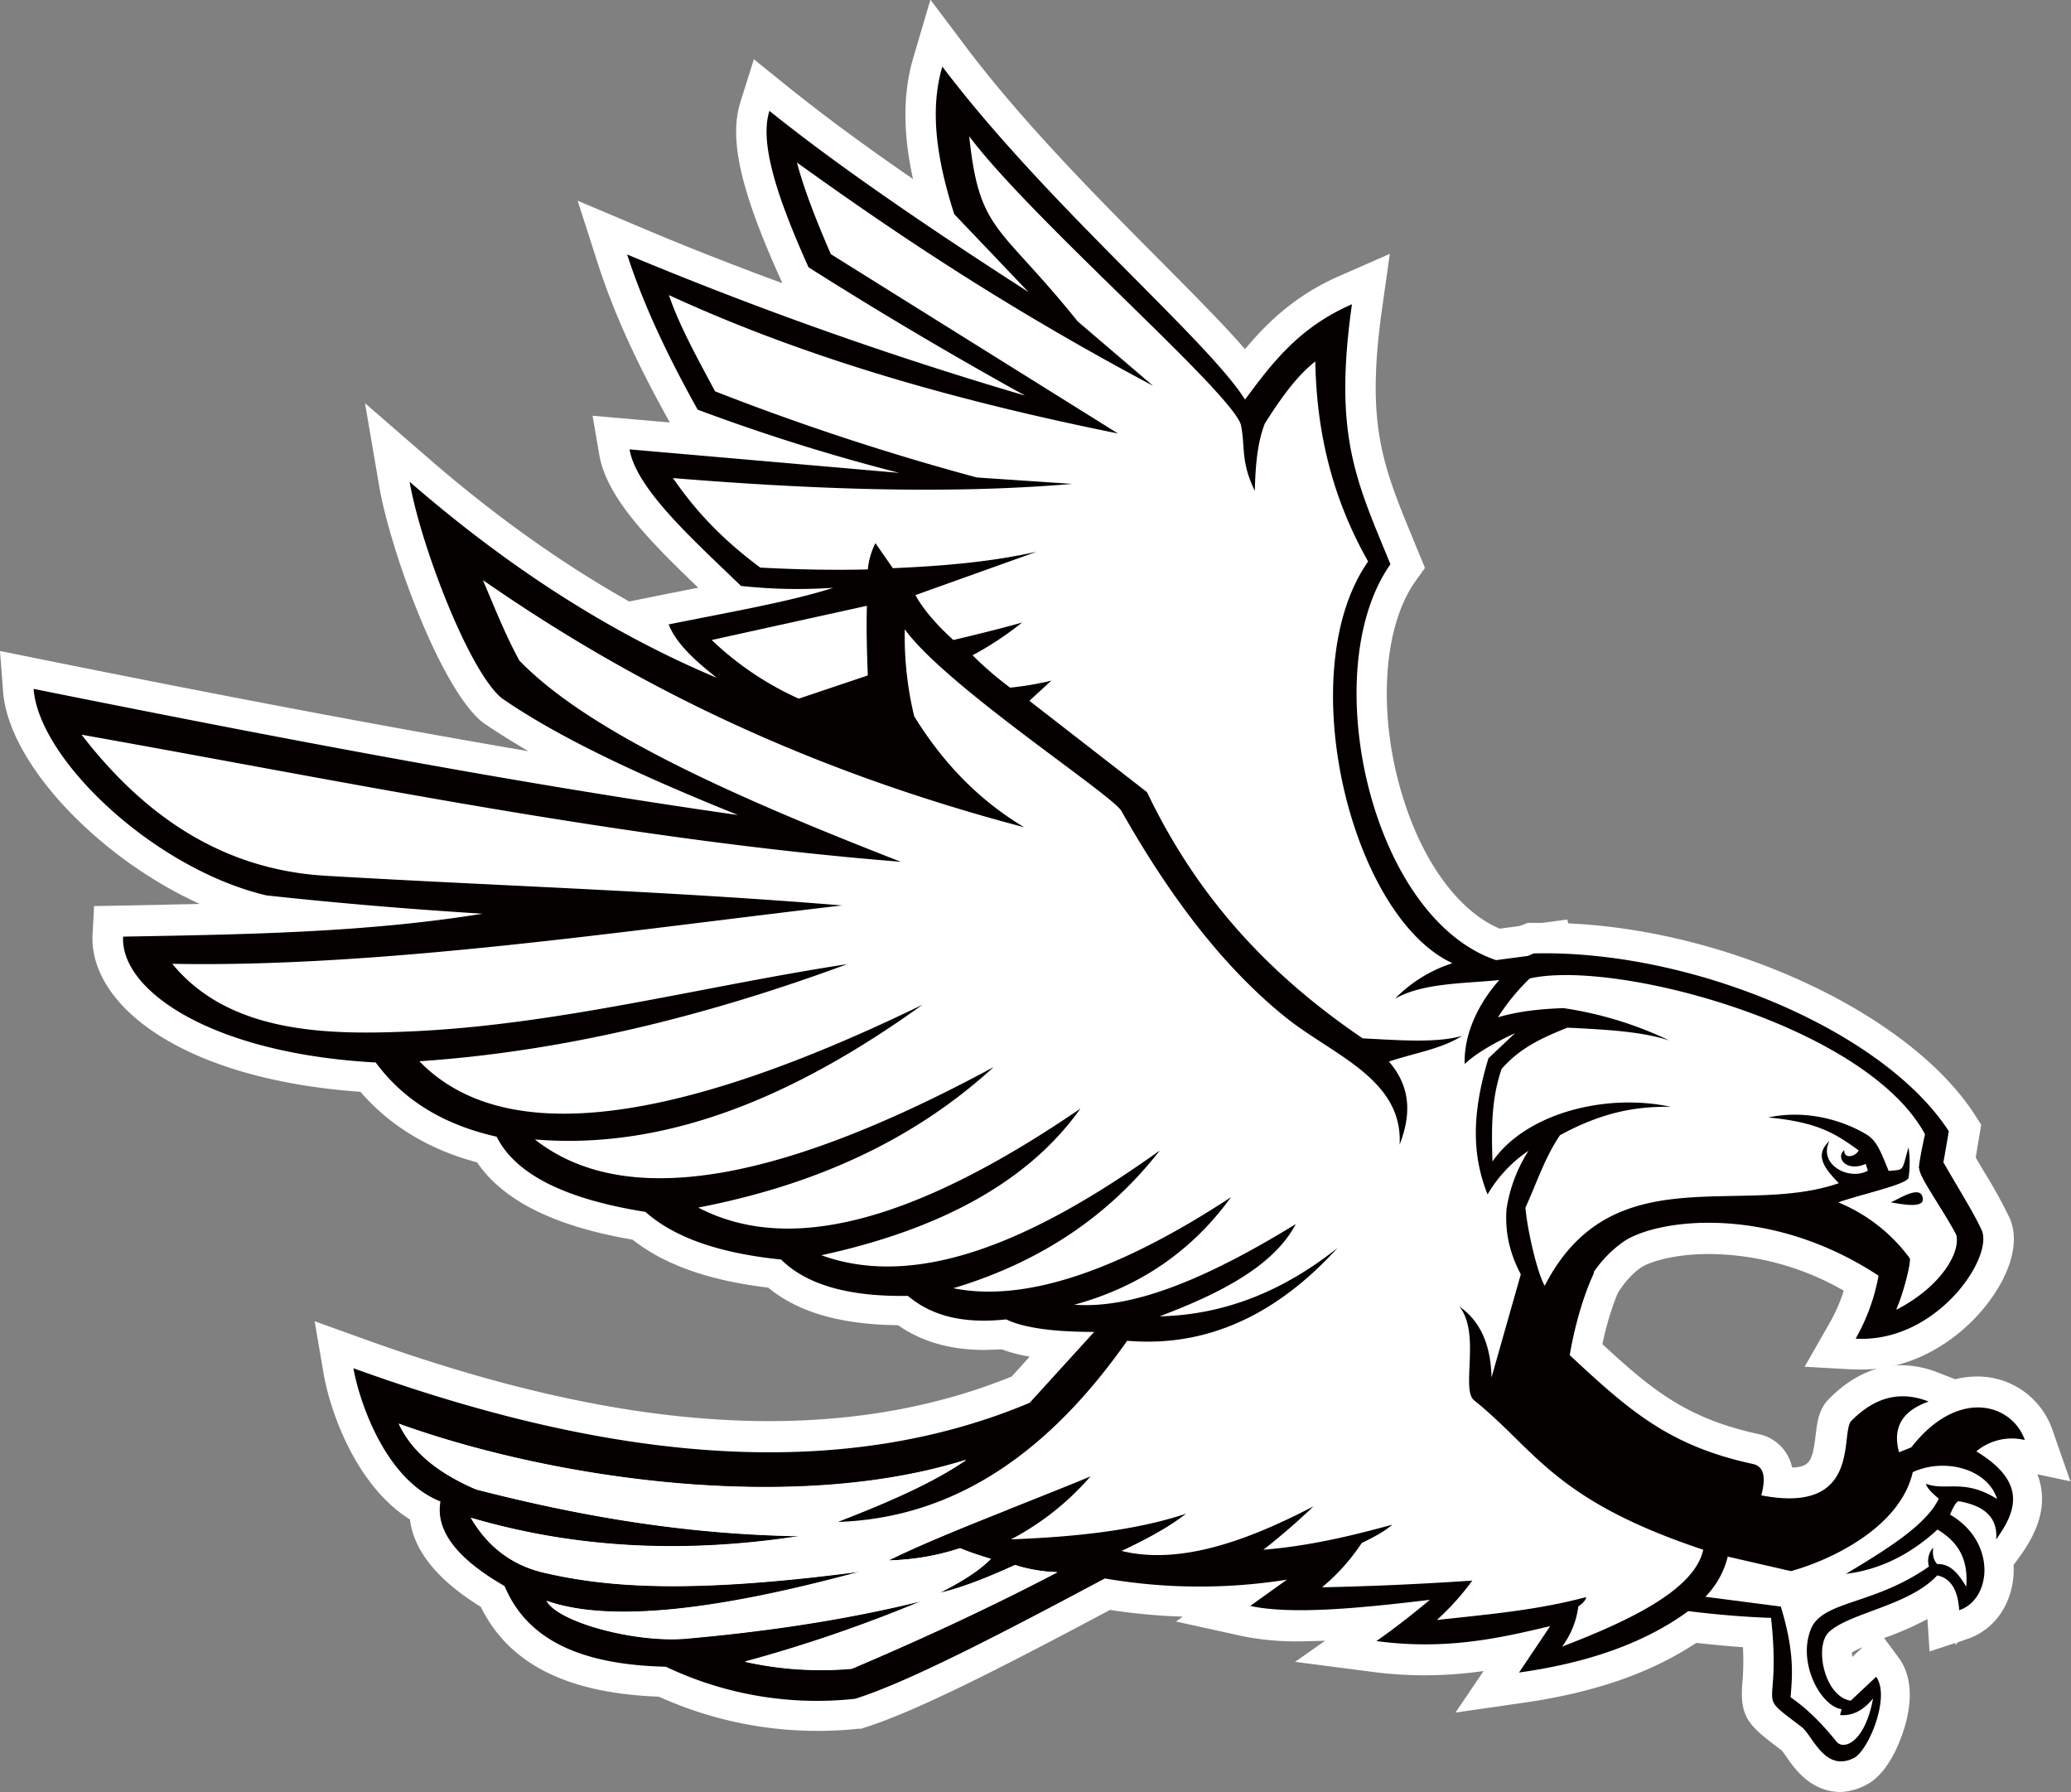 <svg id="Layer_1" data-name="Layer 1" xmlns="http://www.w3.org/2000/svg" viewBox="0 0 678 586.6"><rect x="0" y="0" width="678" height="586.6" fill="#808080" stroke="none"/><title>Eagle238_2c</title><path d="M263.6,293.3c-9.7,0-15.1-7.6-17.9-11.7l-1.3-1.8-1.8-1.4c-9-6.8-12.1-9.7-11.2-20.6a84.7,84.7,0,0,0,.2-11.9c-4.7-.3-9.6-.8-15.3-1.4-14.9,9.9-33.5,16.3-56.6,19.6l-22.2,3.2,9.2-13.6a136.2,136.2,0,0,1-19,1.4,132.6,132.6,0,0,1-17.3-1.1l-25.4-3.3,9.8-6.9-8,.2a90.7,90.7,0,0,1-18.5-1.6L46,237.5l2.2-1.6a195.9,195.9,0,0,1-23.8-2.2c-32.5,17.3-62.9,33.1-80.6,38.6l-.9.3H-58a127.7,127.7,0,0,1-13.7.7,126,126,0,0,1-51.6-11.2c-30-1.1-49.1-10.7-58.3-29.4-14.1-8.7-21.9-18.3-23.2-28.6-17.7-11.1-26.2-35.5-28.3-48l-2.9-16.9,16.1,5.8c50.2,18.1,93.6,26.9,132.8,26.9,28.8,0,55.5-4.9,79.3-14.6l5.9-6.5a53.1,53.1,0,0,1-9.2-2.4l-5.6.2c-11.1,0-20.6-2.7-28.3-8.1-18.7-.2-32.7-4.2-42.5-12.3-19.4-2.3-34-7.5-44.4-15.7-25.7-4.4-42.4-12.8-50.9-25.3C-198.6,83-211.4,75.2-221,64.1c-59-4.2-88.8-28.7-87.7-51.4l.5-9.4,11.2-.2,23.4-.5C-306.3-12.2-336.2-43.1-338-67l-1-13.2,12.9,2.6c49.6,10,105,20.8,160.1,30.2-5.3-3.1-10.1-6.1-14.5-9.1l-.7-.5c-14-11.6-30.1-56.7-33.6-76.8l-4.7-27.5,21.1,18.3c21.7,18.8,43.4,34.2,65.4,46.6l10.9-2.2,10.6-2.1,1.1-.2c-15.7-15.1-30-29.4-32.4-43.5l-2.2-12.8,25.3,2.2c-10.9-19.5-18.4-36-23.5-51.8l-6.7-20.8,20.1,8.5c15.3,6.5,30.9,12.6,46.9,18.5l-.4-1c-13.3-29.3-17.1-46.2-13.3-58.3l4.4-14,11.4,9.2c11.1,8.9,24.4,18.8,40.7,30-2.7-12.3-3.9-26.2.1-39.7l5.6-19,11.9,15.8c18.4,24.4,42.9,49.1,62.7,69,11.4,11.5,21.3,21.4,28.4,29.6,7.3-8.8,16.7-17.8,31-24l16.4-7.2-2.5,17.7c-5.4,38,.1,51.3,10,75.4l1.9,4.6,2.1,5.1-3.2,4.5c-10.9,15.4-12.4,45.1-3.5,72.2,6.7,20.7,18.3,36,31.2,41.4l22.1-3,2.2,8.7c9,36.3,12.8,70.9,16.2,106l.3,2.7-1.2,2.5a96.1,96.1,0,0,0-6,19.1c16.9,15.7,28.2,24.4,50.9,29.4a14.1,14.1,0,0,1,9.3,6.3,14.7,14.7,0,0,1,1.9,4.7c5.9-.2,6.7-2.3,7.7-10.6.5-4.2,1-8.5,4.3-11.8,7.2-7.3,15.2-11.1,23.8-11.1a33.1,33.1,0,0,1,12.2,2.5l5.4,2.1a29.1,29.1,0,0,1,7-.9,25.9,25.9,0,0,1,24.8,17.4l5.9,16.9-10.8-2.3a22.5,22.5,0,0,1,1.1,3.8c1.9,9.6-3.1,17.9-7,23.3l-1.9,2.6a28.6,28.6,0,0,1-.1,4.3c-1,9.5-6.7,17.1-15,19.9l-3.2,1.1-.7,1v-.8l-8.5,2.8-.7-10.6a101.5,101.5,0,0,1-14.2,6.2l4.9,6.6c3.6,5,4.5,12,2.4,20.5-.4,1.7-4.3,16.7-13.4,21.1A19.5,19.5,0,0,1,263.6,293.3Zm3.7-45.7a8,8,0,0,0,.1,1.5l3.4-3.2A28.1,28.1,0,0,0,267.3,247.6Z" transform="translate(339 293.3)" style="fill:#fff;fill-rule:evenodd"/><path d="M181.1,162.7l-13.2-12.2c-7.8-7.2-17.4-17.5-21.6-31l-.2.4-7.3-18.6A64.4,64.4,0,0,1,134.2,75l-3,2.8-.7-22.5c-.6-21,16.4-40.8,28.9-45.8l1.7-.7H167c55.1,0,118.1,28.2,140.5,62.8l2.1,3.3-1.8,10.7,2.7,4.6a162.8,162.8,0,0,1,8.6,15.6l.2.6c2.5,6.9.2,16-6.3,25.2-7.9,11.3-23.3,23.4-42.4,23.4h-2.7l-16.1-.9,8-14a54,54,0,0,0,4.8-10.9,89.4,89.4,0,0,0-44.1-12c-11.8,0-19.8,2.7-22.4,4.5-7.2,5.1-12,15.6-13.6,23.7Z" transform="translate(339 293.3)" style="fill:#fff;fill-rule:evenodd"/><path d="M166.6,18.9,150.8,21C109.8,7.2,91.7-73.8,116.2-108.6c-11.2-27.3-18.7-42-12.6-85.1-17.3,7.5-26.2,19.3-35,31.2-12.3-19.6-65-63.9-99.1-109-4.4,14.9-1.5,31.4,3.9,48.3l24.3,25.5c-32.8-21.1-62.4-41.3-84.8-59.3-3.5,10.9,3.2,29.8,12.8,51.2,21.3,13.5,44.7,27.5,70.9,42a1260.3,1260.3,0,0,1-130.3-46.2c5.7,17.5,13.9,34.3,23.1,50.8a641.9,641.9,0,0,0,66,20.7l-88.3-7.7c2.2,12.8,20.1,28.9,36.5,44.7a169.9,169.9,0,0,0,30.2.6c-13.8,4.5-34.6,8.1-53.9,12,2.5,6.3,8.8,12,15.8,17.5-36.2-15.2-69.5-37.2-100.6-64.2,3.4,19.9,19.1,61.6,30.1,70.8,19.3,13.4,46.9,26,77.4,38.3C-171.8-37.1-250.4-52.2-328-67.8c1.7,23.1,39.4,58.9,76.2,67.6,24.8,2.7,48.3,4.6,70.8,6-38.3,6.2-78,6.8-117.7,7.5-.9,17.7,29.1,38.3,82.7,41.2,8.5,11.5,21,20.1,39.6,24.3,6.4,12.8,23.5,20.6,48.7,24.6,9.2,8.2,23.7,13.5,44.4,15.6,8.8,8.7,23.2,12.2,41.5,11.9,8.8,7.4,19.9,9,32.2,7.7,5.8,2.8,15.6,4.1,28.8,4.1L-1.9,165.9c-74,31.1-157.1,11.9-221.4-11.3,1.7,9.8,10,36.3,28.5,43.6-1.7,9.6,5.5,18.8,21,27.7,7.9,19,27.4,25.8,52.8,26.4a115.1,115.1,0,0,0,61.9,10.5c17.4-5.4,49-21.9,81.8-39.4a182.4,182.4,0,0,0,59.6.4l-12,8.6c13.5,2.9,35.5.8,58.8-2-5.5,4.6-11.2,9.1-17.5,13.5,22.4,3,39.8-.8,56.9-4.9l-10.2,15.2c21.2-3,40.2-9,55.4-20.1,9,1.1,18,1.9,27.1,2.2,3.5,32.2-5.9,23.6,10,35.7,3.7,2.9,7.5,14.9,17.1,10.2,4.8-2.4,12.1-20.1,7.3-26.6l-8.3,7.8c-8.6-1.2-12.1-17.9-7.1-22.5,6.8-6.3,26.3-8.6,35.4-18.5,4.8,1,6.8,5.3,7.2,11.4,10.7-3.6,12.3-22.4-3-31.3.8-1.9,1.7-3.8,2.7-4.4,9.6,1.6,12.9,6.2,12.4,12.5,6.8-9.4,10-18.8-6.5-28.8a18.1,18.1,0,0,1,15.9-3.7c-4.2-11.9-21.8-17.3-37.2,2.4l-4,1.6c-2-7.4.3-13.3,9.7-16.6-8.4-3.3-16.9-2.2-25.3,6.3-3.8,3.8,3.7,30.8-29.5,24.4,1.6-5.9.9-9.6-2.9-10.3-27-5.9-39.9-17-59.8-35.6,1.5-9,4.4-19.4,7.9-26.8-3.5-35.8-7.2-69.4-16-104.6" transform="translate(339 293.3)" style="fill:#050000;fill-rule:evenodd"/><path d="M117.9,33.4A45.9,45.9,0,0,1,136.5,22C103.1,6.6,83.7-73.6,108.9-109.5c-12.3-21.7-16.9-43.5-17.3-65.5-6.4,5.1-11.4,12.3-16.5,20.3-2.3,5.8-3.1,13.1-3.3,22.1-4.8-9.9-3-14.5-4.6-21.8-3.9-11.3-68.8-67.4-88.9-94.3,3.3,31.6,9.8,28.6,35.5,60.6L38.5-167c-48.1-25.6-83.9-49.6-116.6-73.1,2.5,9.4,6.6,19.6,11.1,30l94,58.7C-24.5-161.8-74.2-175.6-120-196.7c3.4,10.1,9.4,20.8,15.1,31.5A821,821,0,0,0-19.2-137L12-134.9c-39.7,3.4-84,1.9-130.7-1.9,6.4,9.1,14.1,18.5,28.6,29.3q18.7,1,35.2.6a24.3,24.3,0,0,1,2.5-8.6l5.7,8.2c15.7-.7,31.4-1.9,47.1-5.4L-39.3-98.5c2.5,4.6,6.7,9.5,12.4,14.7,7.7-1.8,15.3-3.7,22.5-5.7A107.1,107.1,0,0,1-20.6-78.8,109.8,109.8,0,0,0-8.3-68.2,101.1,101.1,0,0,0,5.2-70.5L-2-63.9,36.5-34C54.3,3.2,79.2,27.6,107.1,46.6c11.8.6,24.1,1.6,32.5-.8-6.4,4.2-15.9,5.7-23.9,8.4,7.4,8.5,7.2,17.7,3.5,27.2,1.2-21.7-22.4-29.5-37.7-42C60.9,22.7,43.6-.5,28.2-27.7c-2.5-5.1-57.3-40.7-71-59.6a111.7,111.7,0,0,0,3.1,28.5c10.2,16.5,22.3,28.1,36,36.3-79.7-21-135.1-51.7-177.2-80.9,3.7,8.7,7.1,17.4,11.9,26.3,22.7,23.5,71,44.9,124.9,65.9-90.8-7.2-180.5-26-268.2-41.6,20.9,27.1,46.7,44.3,80.2,46.2,56.3,3.3,111.8,5,168.8,9.7C-134,11.3-214.5,23.5-282.6,22.2c18.4,22.5,49.9,23.3,76.4,22.2,48.7-1.9,96.4-14.7,144.6-22.1C-109,39.8-155.7,51-201.7,54.1-173.8,82.9-117.2,74.6-37,35.6c-41.4,29.8-83.5,47.7-126.9,44.1,30.7,24.1,83,12.6,150.2-23.7-27.2,24.9-60.1,38.9-96.7,46,27.1,14.1,66,8,125.1-32.4-16.3,23-44.3,39.2-84.8,48C-38.6,129-.6,112.9,40.7,83.3,24.8,103.7,3,119.4-26.9,128.4c23,4.6,53.2-5.1,90.9-29.8-12.7,17.5-29.7,29.3-51.3,35.2,15.5,1.1,36.9-4.5,72.5-26.4-7,13.4-24.1,22.5-44.6,30.2,22.2-.5,41.3-8.9,58.3-22.4C78.7,137.4,55.8,147.8,30,145.6c-25.2,35.9-55.8,58-94.7,59.3,16.3-6.3,31.3-12.8,42.1-20.3-56.8,17.9-135.6,6.3-185.8-11.8,3.7,7.9,10.9,15.3,25.3,21.5,33.1,8.5,67.7,14.7,105.9,15.3-41,6.3-76.2,3.2-107.6-6,5.7,9.8,13.9,15.7,24.1,18,21.2,4.9,48.5,6.8,103.4-.4-44.9,12.2-81.3,17.1-102.7,9.6,3.6,6.8,28.1,13.6,45,12.4q43.4-3.8,77.9-12.4a471.4,471.4,0,0,1-58,19.9,114.5,114.5,0,0,0,35,2.3c24-10.2,46.5-20.7,67.3-31.6A50,50,0,0,1-6.7,219c-9.2,4.2-17.6,7.5-24.6,9.1,6.2-3.2,12.2-6.6,16.7-11.1-4.9-1.5-7.7-2.5-10.1-3.5a81.3,81.3,0,0,1-23.4,4c17.7-8.7,44-18.3,66.1-27.5A89.5,89.5,0,0,1-8,210.6c21.1-.8,40.8-2.9,57.3-8.4-6.3,4.9-13.6,8.6-21.1,12.2,18.5,4.5,40-2.7,62.8-14.6-5,4.8-10.5,9.6-16.4,14.2,14.9-1.2,28.7-4.5,42.2-8.2-2.5,2.2-6.1,4.1-10,6a66.2,66.2,0,0,1-13,14.5q24.2-.5,49.2-2.2A85.2,85.2,0,0,1,131.4,237c16.2-1.8,32.4-3.1,48.9-7.5-.2,1.2-1.3,2.1-2.6,3.1a27.7,27.7,0,0,1-5.3,13.1c24.1-9.2,43.5-19.2,46.2-31.7-49-16.3-54.8-32.7-75-48.9-4.4-3.5,2.2-21.8-4.8-30.7,6.1,4.3,10.2,11.3,10.5,23.2,6-21.3,16.7-58.4,17.9-63.9l-9.3-67c-13.3,2.3-29.1.8-40,6.8" transform="translate(339 293.3)" style="fill:#fff;fill-rule:evenodd"/><path d="M-55.2-95-106-83.8A101.1,101.1,0,0,0-77.5-64.6l22.6-7.6c-.3-7.7-.5-15.3-.3-22.8" transform="translate(339 293.3)" style="fill:#fff;fill-rule:evenodd"/><path d="M226.4,216.2l20.9,4.8c13.2-3.6,35.8-14.4,39.9-32.4,10.7-4.9,24.6-.9,27.6,8.8-10.8-6.8-16.7-2.5-23.3-5,.3,1.4,2.2,3.2,4.2,4.9-4,8.5-17,16.6-30.4,24.6,10.8-1.3,20.8-6.1,30-14.5,7.2,4.3,10.1,10.2,9.4,18.7-2.4-4-5.1-7.6-9.5-7.4-1.3-1.4-1.6-3.2-1.3-5.4a6.5,6.5,0,0,0-1.4,6.2c-17.4,12.2-33.1,11.1-38.1,19.3-5.6,11.1,2.4,26.4,9.5,27.4l-.5,1.9c3.9.4,7.5-1.4,10.8-5.4-2.7,14.5-9.6,16.9-11.9,14.2-4.5-5.6-9.4-10.7-15.1-14.6.6-7.5,1.3-14.8-3.2-29.7l-24.7-3.2a28.6,28.6,0,0,0,7.3-13" transform="translate(339 293.3)" style="fill:#fff;fill-rule:evenodd"/><path d="M297.3,87.3c4.2,7.4,10.2,16.9,12.6,22.4,3.4,9.4-15.4,36.7-41.4,35.2a65.2,65.2,0,0,0,7.5-20.6c-36.3-23.9-73.3-18.4-83.7-11s-15.6,19.2-17.6,29.9c-12.5-11.6-21.7-24.3-20.5-40.7a49.1,49.1,0,0,1,7.2-19.1A43.9,43.9,0,0,0,148,97.7c-4.3-10.9-6-24,.3-44.6l8.7-8.2c-7.3,3.4-13,6.8-16.5,10.1-.5-17.1,14.2-32.9,22.6-36.2,51.1-1.3,114.3,24.9,135.9,58.2l-1.8,10.4" transform="translate(339 293.3)" style="fill:#050000;fill-rule:evenodd"/><path d="M262.9,100.3c7.6-2.6,21.7-5.6,22.9-7.9a33.3,33.3,0,0,0,0-10.1c-2.3,8-1.2,7.2-6.5,7.7-2.6-6.4-3.9-9.9-7.2-11.9-8.1-4.9-20.2-8.2-32.2-5.6,15.9,1.5,21.8,5.1,29.6,10.8-1.3,2.3-5,2.7-4.7-.1-3,2.4.6,7.3,7,4.5l.7,2.2c-5.9,3.4-16.4-1.8-12.6-9.7-4.4,4.2-2.7,8,3.1,13.8-32.1,11.2-74.3-9.2-96.3,33.6-2.5-4.4-5.7-18.3-6.3-25.6,3.8-8.3,6.2-16.1,11.3-23.7,14.9-8.1,26-9.4,36.2-9.3-20.9-4.5-47.2,1.9-58.3,17.9-.3-10.1-.5-20.2,3-30.3,6.3-7.2,13.9-10.4,21.5-13.5,12.2.6,24.3,1.2,33.4,4.2a120.8,120.8,0,0,0-34.7-10.6c-7.3.3-14.1.9-21.4,3A70.2,70.2,0,0,1,161.8,27C189.8,20.6,272,42.4,291.2,78c-1.1,5-1.7,8.1-2,10.9s7.7,13.5,12.1,21.9c1.5,5-4.1,16.4-19.5,24.5,2.3-5,5-15.7,4.4-16.8a55.3,55.3,0,0,0-23.4-18.3" transform="translate(339 293.3)" style="fill:#fff;fill-rule:evenodd"/><path d="M262.9,100.3a55.3,55.3,0,0,1,23.4,18.3c.6,1.1-2.1,11.8-4.4,16.8,15.4-8,21-19.4,19.5-24.5-4.4-8.4-12.4-19.2-12.1-21.9l-3.5,3.4C284.6,94.6,270.5,97.6,262.9,100.3Z" transform="translate(339 293.3)" style="fill:#fff;fill-rule:evenodd"/><path d="M290.2,98c-1.4-3-8.2,1.5-10.2,2.3,3.3.5,12.3,2.5,10.2-2.3" transform="translate(339 293.3)" style="fill:#050000;fill-rule:evenodd"/><path d="M-6.7,219c-9.2,4.2-17.6,7.5-24.6,9.1,6.2-3.2,12.2-6.6,16.7-11.1-4.9-1.5-7.7-2.5-10.1-3.5a81.3,81.3,0,0,1-23.4,4c10.9-5.4,25.2-11.1,39.7-16.9-15,3.5-37.3,7.2-56.4,4.2,16.3-6.3,31.3-12.8,42.1-20.3-56.8,17.9-135.6,6.3-185.8-11.8,3.7,7.9,10.9,15.3,25.3,21.5,33.1,8.5,67.7,14.7,105.9,15.3-41,6.3-76.2,3.2-107.6-6,5.7,9.8,13.9,15.7,24.1,18,21.2,4.9,48.5,6.8,103.4-.4-44.9,12.2-81.3,17.1-102.7,9.6,3.6,6.8,28.1,13.6,45,12.4q43.4-3.8,77.9-12.4a471.4,471.4,0,0,1-58,19.9,114.5,114.5,0,0,0,35,2.3c24-10.2,46.5-20.7,67.3-31.6A50,50,0,0,1-6.7,219Z" transform="translate(339 293.3)" style="fill:#fff;fill-rule:evenodd"/></svg>